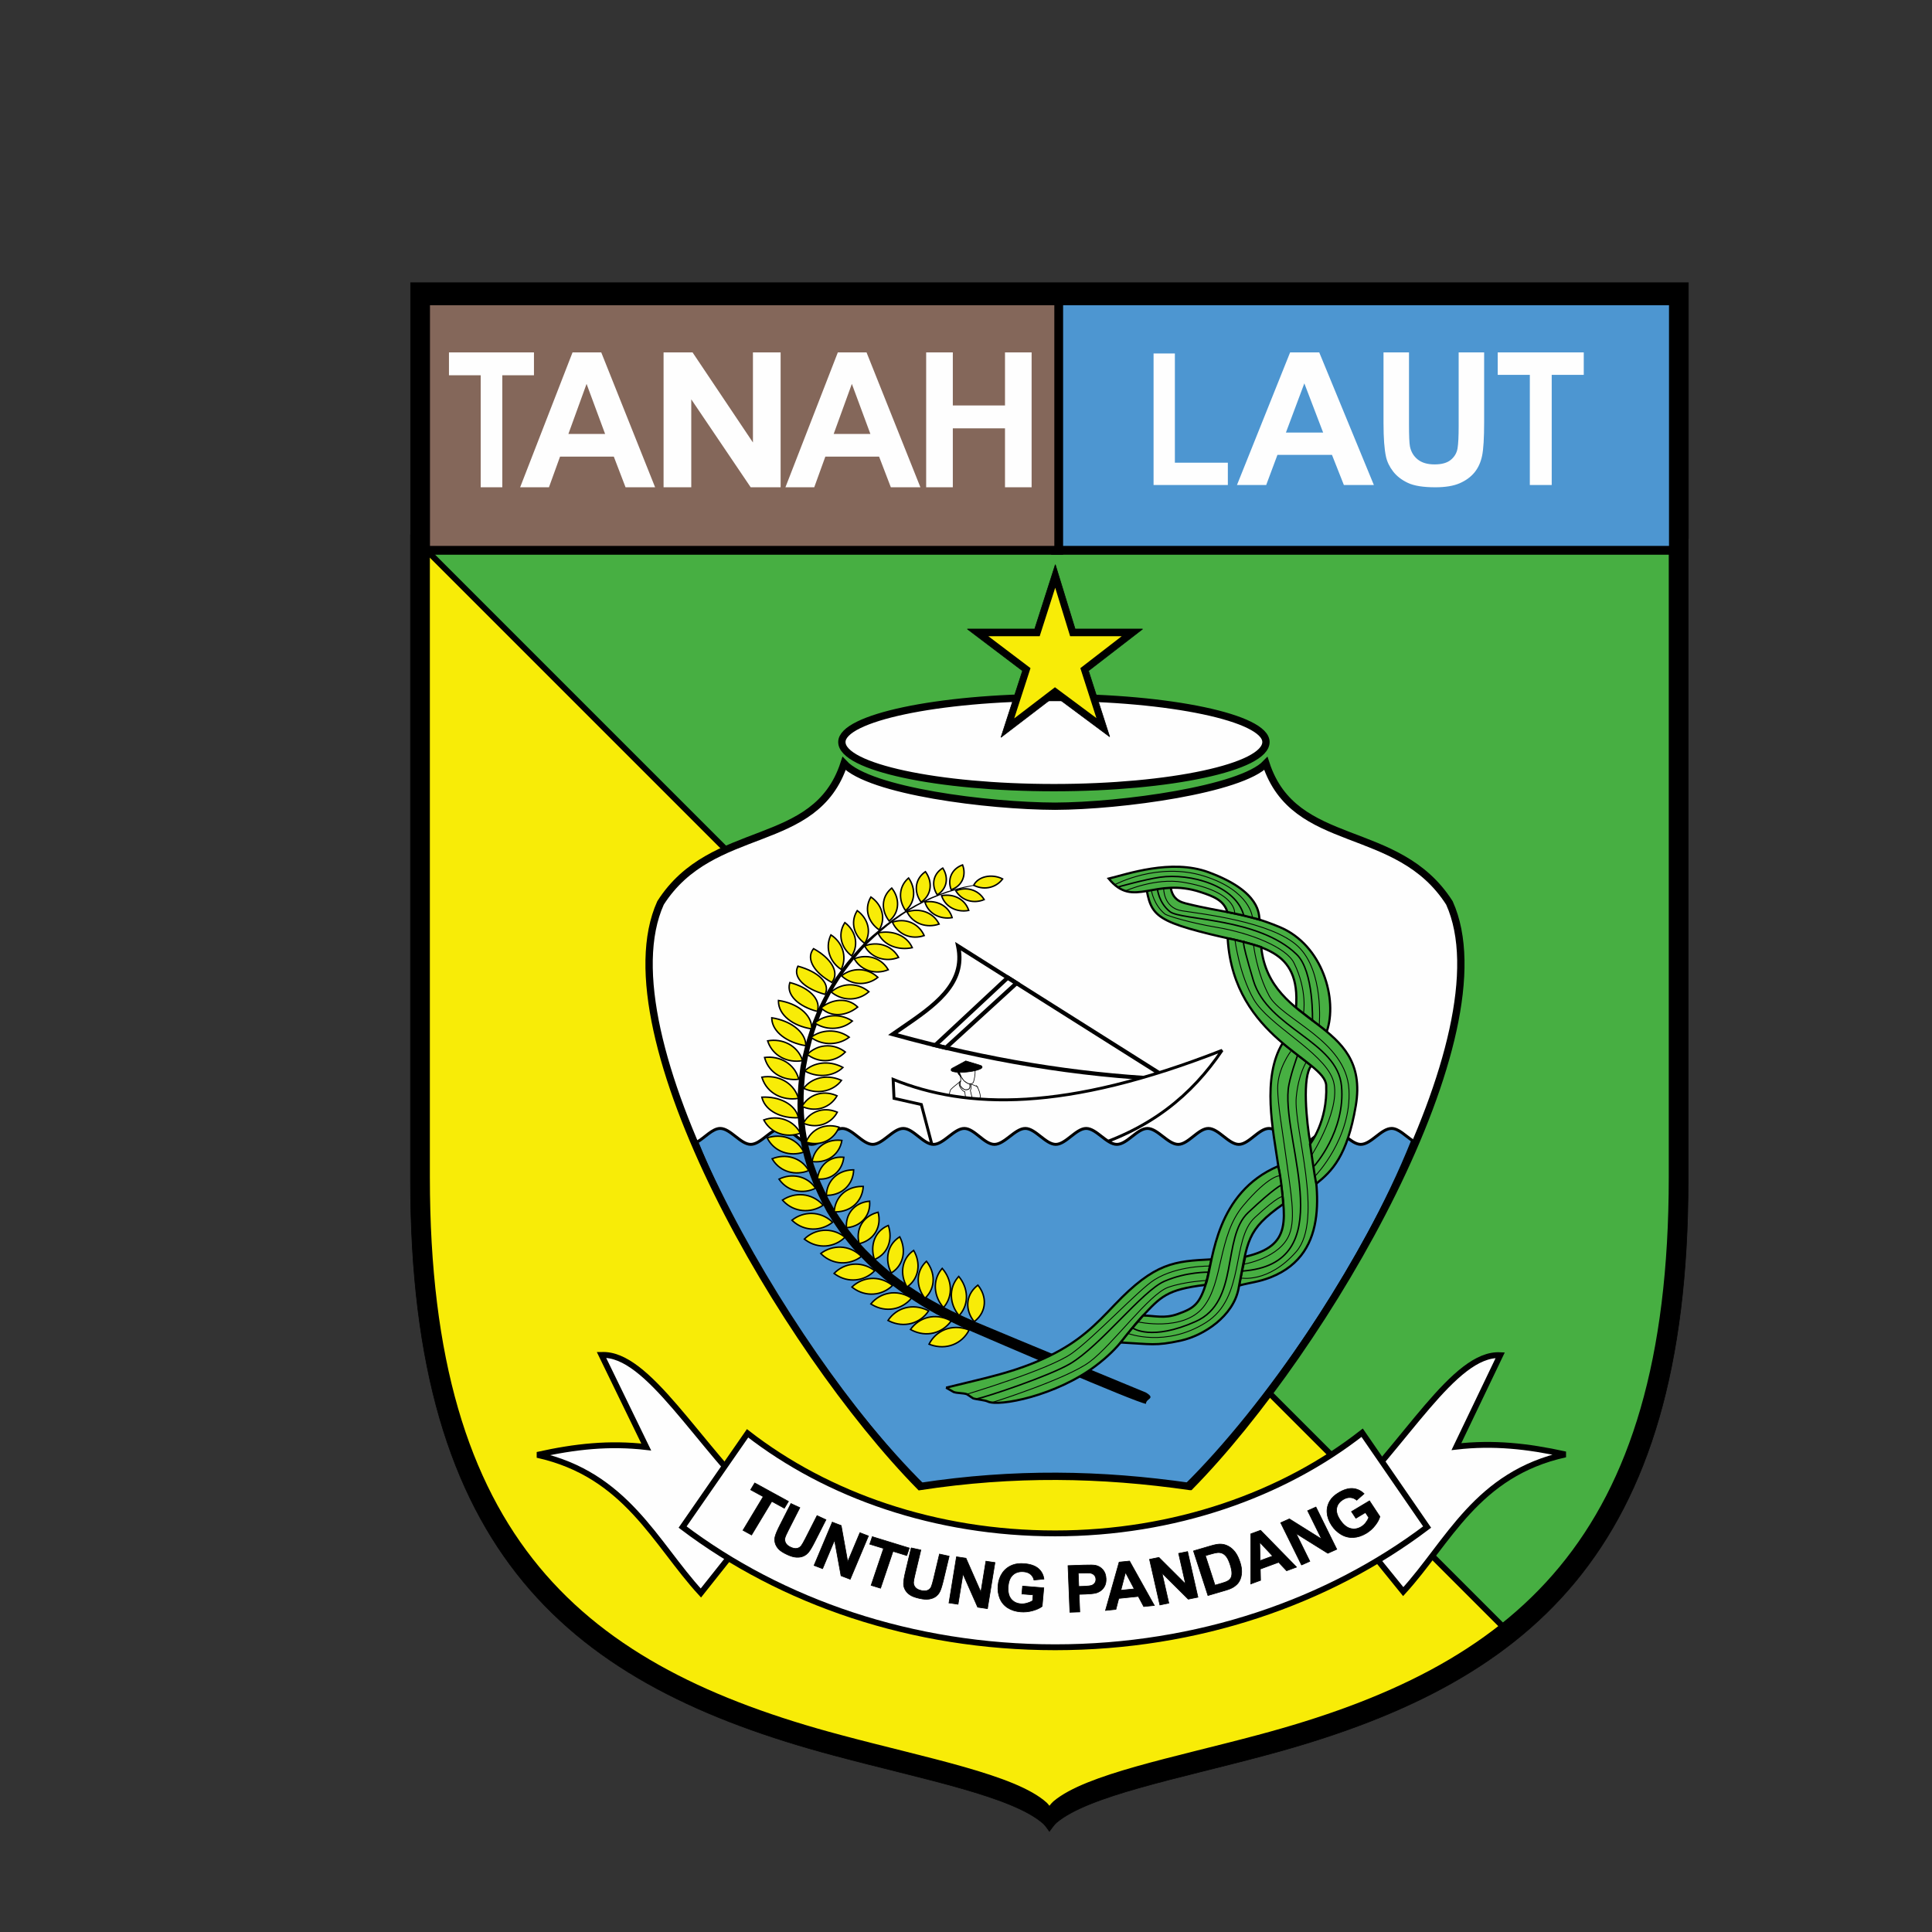 <?xml version="1.0" encoding="UTF-8" standalone="no"?>
<!-- Created with Inkscape (http://www.inkscape.org/) -->

<svg
   width="1500mm"
   height="1500mm"
   viewBox="0 0 1500 1500"
   version="1.1"
   id="svg5"
   inkscape:version="1.1 (c68e22c387, 2021-05-23)"
   sodipodi:docname="logoTala.svg"
   xmlns:inkscape="http://www.inkscape.org/namespaces/inkscape"
   xmlns:sodipodi="http://sodipodi.sourceforge.net/DTD/sodipodi-0.dtd"
   xmlns="http://www.w3.org/2000/svg"
   xmlns:svg="http://www.w3.org/2000/svg">
  <rect x="0" y="0" width="1500" height="1500" fill="#333333" stroke="none"/>
  <sodipodi:namedview
     id="namedview7"
     pagecolor="#ffffff"
     bordercolor="#666666"
     borderopacity="1.0"
     inkscape:pageshadow="2"
     inkscape:pageopacity="0.0"
     inkscape:pagecheckerboard="0"
     inkscape:document-units="mm"
     showgrid="false"
     width="3000mm"
     inkscape:snap-to-guides="true"
     inkscape:zoom="0.043540439"
     inkscape:cx="-2021.1096"
     inkscape:cy="5052.774"
     inkscape:window-width="1920"
     inkscape:window-height="986"
     inkscape:window-x="-11"
     inkscape:window-y="-11"
     inkscape:window-maximized="1"
     inkscape:current-layer="layer1" />
  <defs
     id="defs2">
    <style
       type="text/css"
       id="style1023">
   <![CDATA[
    .str8 {stroke:black;stroke-width:136.31;stroke-miterlimit:2.613}
    .str7 {stroke:black;stroke-width:340.77;stroke-miterlimit:2.613}
    .str2 {stroke:black;stroke-width:1363.46;stroke-miterlimit:2.613}
    .str5 {stroke:black;stroke-width:1136.19;stroke-miterlimit:2.613}
    .str1 {stroke:black;stroke-width:908.93;stroke-miterlimit:2.613}
    .str4 {stroke:black;stroke-width:454.4;stroke-miterlimit:2.613}
    .str6 {stroke:black;stroke-width:227.14;stroke-miterlimit:2.613}
    .str3 {stroke:black;stroke-width:98.17;stroke-miterlimit:22.926}
    .str0 {stroke:black;stroke-width:98.17;stroke-miterlimit:2.613}
    .fil3 {fill:none}
    .fil0 {fill:black}
    .fil10 {fill:black}
    .fil2 {fill:#F8EC07}
    .fil11 {fill:#F8EC07}
    .fil4 {fill:#FEFEFE}
    .fil8 {fill:#4D96D1}
    .fil6 {fill:#4D96D1}
    .fil7 {fill:#84675A}
    .fil1 {fill:#47AF42}
    .fil5 {fill:black;fill-rule:nonzero}
    .fil9 {fill:#FEFEFE;fill-rule:nonzero}
   ]]>
  </style>
  </defs>
  <g
     inkscape:label="Layer 1"
     inkscape:groupmode="layer"
     id="layer1"
     style="opacity:1">
    <g
       style="clip-rule:evenodd;fill-rule:evenodd;image-rendering:optimizeQuality;shape-rendering:geometricPrecision;text-rendering:geometricPrecision"
       id="g1339"
       transform="matrix(0.005,0,0,0.005,318.47,219.274)">
      <g
         id="Layer_x0020_1"
         inkscape:label="Layer 1"
         inkscape:groupmode="layer">

  <g
   id="Logo_Tala_RGB">
   <g
   id="Perisai">
    <path
   id="GarisLuar"
   class="fil0 str0"
   d="m 198436.55,39709.93 h 37.62 V 49.21 H 100736.85 100241.74 65.07 v 39141.9 H 50 l -0.77,211.55 v 99996.05 c 0,58162.79 24823.35,78437.11 65862.08,89354.31 13729.52,3680.68 27718.9,6323.72 32457.19,10610.56 253.16,258.7 478.88,575.12 887.54,1144.82 393.59,-535.05 744.41,-1035.19 1101.02,-1353.54 4955.75,-4164.84 18712.33,-6781.08 32217.3,-10401.72 41038.86,-10917.19 65862.21,-31191.39 65862.21,-89354.31 V 39709.92 Z" />

    <g
   id="Isi">
     <path
   id="TamengHijau"
   class="fil1"
   d="m 195545.37,41093.23 565.58,-1.8 1.16,207.04 v 97652.29 c 0,56799.59 -24241.53,76598.77 -64318.51,87259.97 -14369.06,3852.29 -29031.34,6540.03 -32550.33,11288.11 v -0.13 C 95724.41,232750.51 81062.12,230062.76 66693.07,226210.6 26616.09,215549.4 2374.56,195750.22 2374.56,138950.63 V 41298.21 l 0.77,-206.52 565.97,1.29 h 96301.97 v 0.26 h 96302.1 z" />

     <path
   id="TamengKuning"
   class="fil2"
   d="m 169987.92,208704.28 c -10168.28,8141.96 -23049.68,13477.78 -38194.32,17506.57 -14369.06,3852.29 -29031.21,6540.03 -32550.2,11287.98 v -0.13 C 95724.54,232750.63 81062.12,230062.88 66693.07,226210.59 26616.09,215549.26 2374.56,195750.21 2374.56,138950.49 V 41298.2 l 0.77,-206.65 167612.6,167612.73 z" />

    </g>

    <g
   id="Garis">
     <line
   id="GarisTengah"
   class="fil3 str1"
   x1="2428.66"
   y1="41478.32"
   x2="170017.17"
   y2="209066.81" />

     <path
   id="GarisTepi"
   class="fil3 str2"
   d="m 195545.5,41093.1 565.46,-1.67 1.16,206.91 v 97652.42 c 0,56799.72 -24241.53,76598.77 -64318.51,87260.1 -13188.42,3535.74 -26622.52,6090.66 -31462.2,10157.84 -348.24,311.01 -690.81,799.29 -1075.25,1321.84 -399,-556.31 -619.57,-865.38 -866.67,-1117.9 C 93762.26,232386.16 80100.64,229805.08 66693.07,226210.6 26616.09,215549.27 2374.56,195750.22 2374.56,138950.5 V 41298.21 l 0.77,-206.65 565.97,1.42 h 96302.1 v 0.13 h 96302.1 z" />

    </g>

   </g>

   <path
   id="Tajau"
   class="fil4"
   d="m 99974.02,64445.93 c 18066.1,0 32926.79,3182.47 32926.79,6921.51 0,3898.41 -14860.69,7080.75 -32926.79,7080.75 -18064.81,0 -32925.37,-3182.34 -32925.37,-7080.75 0,-3739.04 14860.56,-6921.51 32925.37,-6921.51 z m 21133.65,122522.92 c 21077.22,-21452.52 49469.29,-70255.98 40283.76,-90613.41 -8029.62,-12603.38 -24073.14,-8057.19 -28498.87,-21649.76 -3838.5,4034.33 -22341.22,6589.63 -32751.7,6628.29 C 89730.38,81295.32 71401.58,79000 67389.29,74705.68 62963.43,88298.25 46919.91,83752.06 38890.42,96355.44 c -9185.65,20357.42 19206.54,69160.89 40283.63,90613.41 14564.89,-2224.85 28080.8,-1997.07 41933.62,0 z" />

   <g
   id="Petani">
    <path
   id="BajuLuar"
   class="fil4 str3"
   d="m 88032.46,124855.34 c 326.72,609.39 438.68,1003.11 529.51,1659.26 -482.49,456.33 -1064.69,781.77 -1679.88,909.83 -1070.36,222.63 -2446.44,395.91 -3224.22,-148.68 -43.93,-325.95 -13.27,-251.36 -24.99,-316.29 38.65,-540.59 51.53,-1114.29 298.12,-1632.21 568.03,-571.12 881.49,-719.67 1490.23,-1282.16 120.07,-111.18 -110.02,289.49 -29.76,581.04 98.17,357.9 612.48,735 790.4,745.44 1163.63,68.93 583.62,-1048.46 757.93,-965.23 344.76,164.52 717.35,293.74 1092.65,448.99 z" />

    <path
   id="Leher"
   class="fil4 str3"
   d="m 85455,124053.73 v 0 l 35.94,-126.13 5.28,-222.88 -34.14,-239.5 -139.01,-377.1 111.83,3.99 49.34,110.02 187.07,311.65 165.04,244.79 250.84,275.83 72.79,71.25 427.73,262.44 182.82,47.15 134.89,9.53 c -3.74,22.29 0.13,59.78 6.18,107.58 v 0 0 c 35.04,276.09 142.23,890.89 -729.72,839.23 -177.92,-10.56 -692.1,-387.53 -790.4,-745.44 -58.75,-213.74 48.96,-485.84 63.52,-572.41 z" />

    <path
   id="BajuDalam"
   class="fil4 str3"
   d="m 87028.84,125369.52 c -179.72,10.82 267.85,975.02 323.37,1908.3 1.29,21.39 -219.53,94.44 -470.25,146.61 -203.04,42.26 -635.93,116.85 -635.93,116.85 28.6,-478.23 28.73,-800.97 -130.9,-1876.73 -210,45.87 -1302.65,-1056.96 -694.03,-1619.58 120.07,-110.93 -109.77,289.49 -29.63,581.17 98.3,357.9 612.48,734.87 790.4,745.44 1163.51,68.93 583.62,-1048.46 758.06,-965.23 344.63,164.52 88.9,963.17 88.9,963.17 z" />

    <path
   id="Wajah"
   class="fil4 str3"
   d="m 85117.32,122383.26 2573.73,-231.13 c 7.09,131.8 21.52,398.36 28.6,530.15 -12.11,149.96 -9.02,302.5 -35.94,450.28 -40.97,224.43 -55.14,457.11 -122.78,673.55 -48.31,154.34 -83.48,408.79 -189,501.81 l -44.45,39.04 -126.9,54.24 -206.52,29.76 -223.66,-15.59 -182.69,-47.28 c -166.84,-111.18 -343.6,-206.26 -500.52,-333.68 -95.21,-77.17 -180.37,-171.48 -250.84,-275.96 l -164.91,-244.53 -187.2,-311.78 -366.92,-818.87 z" />

    <path
   id="Rambut"
   class="fil0 str3"
   d="m 85339.43,122520.73 -367.57,-60.68 c 3.61,66.87 96.11,353.65 130.12,409.31 95.34,156.53 219.53,255.99 382.25,332.78 l -93.53,-212.58 -61.07,-197.12 -30.15,-117.5 39.94,-154.22 z" />

    <path
   id="Topi"
   class="fil0 str3"
   d="m 88298.63,121498.16 c 306.5,120.98 480.68,95.85 506.84,363.44 26.15,267.59 -1026.68,608.36 -2353.55,740.41 -1326.87,132.06 -2425.7,1.93 -2451.47,-262.05 -25.9,-264.11 129.99,-297.48 387.66,-435.85 l 14.94,-8.12 1868.62,-1012.64 c 675.74,204.85 1340.78,406.73 2016.39,611.58 l 10.56,3.22 z" />

   </g>

   <g
   id="Perahu">
    <path
   class="fil4"
   d="m 117822.38,123738.86 c -10911.01,-6884.67 -21822.01,-13769.2 -32733.41,-20654.26 1362.56,6416.87 -4757.48,9885.74 -10140.58,13645.26 14389.67,4000.19 28684.01,6389.55 42873.98,7008.99 z"
   id="path1044" />

    <path
   class="fil5"
   d="M 116625.38,123361.63 85526.24,103738.95 c 751.36,5609.46 -4092.3,8929.14 -8937.13,12248.44 l -897.72,615.83 c 6963.9,1912.55 13905.25,3446.33 20820.07,4583.29 6726.33,1105.4 13431.91,1836.15 20113.92,2175.12 z m -31365.83,-20547.58 32733.41,20654.13 -184.36,590.32 c -7106.52,-310.23 -14241.25,-1064.17 -21399.82,-2240.56 -7157.67,-1176.65 -14340.84,-2777.03 -21545.53,-4779.64 l -653.96,-181.53 556.18,-388.82 c 536.47,-374.65 1002.33,-694.03 1462.79,-1009.29 4871.37,-3337.59 9743.12,-6675.83 8547.54,-12307.45 l -157.44,-741.7 641.21,404.54 z"
   id="path1046" />

    <path
   class="fil5"
   d="m 81311.67,118213.4 11263.88,-10501.83 180.37,-167.61 208.07,131.28 1365,861.65 354.68,223.66 -309.59,282.66 -10981.09,10035.19 -125.87,115.31 -163.75,-38.91 -823.77,-195.7 -1.55,-1.42 -823.77,-199.31 -576.92,-139.4 434.3,-405.57 z m 11519.49,-9865.26 -10649.09,9928.64 244.79,59.26 0.39,-1.16 660.54,156.79 10545.76,-9637.22 -802.38,-506.32 z"
   id="path1048" />

    <path
   class="fil4 str4"
   d="m 74992.33,123755.61 c 11440.26,4625.81 26715.93,5041.56 51080.11,-4513.21 -4660.85,6885.7 -11117.27,12384.23 -21430.36,15367.14 -9596.12,-387.79 -13763.02,679.35 -23358.75,292.07 -638.38,-2416.29 -1276.62,-4832.46 -1914.61,-7248.37 -1413.44,-319.38 -2826.5,-638.38 -4239.56,-957.37 -45.87,-980.17 -91.34,-1960.48 -136.82,-2940.26 z"
   id="path1050" />

   </g>

   <g
   id="BGAtas">
    <path
   id="Biru"
   class="fil6 str2"
   d="m 100218.8,2867.09 v 38731.18 c 31976.5,0 63953.39,0 95930.03,0 V 2867.09 c -31976.63,0 -63953.52,0 -95930.03,0 z" />

    <path
   id="Coklat"
   class="fil7 str2"
   d="m 100702.32,2867.09 v 38731.18 c -32770.77,0 -65541.67,0 -98312.31,0 V 2867.09 c 32770.64,0 65541.54,0 98312.31,0 z" />

   </g>

   <path
   id="LautOmbak"
   class="fil8 str4"
   d="m 120260.84,186968.84 c 12483.3,-12292.89 27625.76,-34214.1 35395.78,-53696.35 -1088.91,-730.75 -2180.4,-1903.79 -3264.41,-1903.79 -1602.06,0 -3188.14,2474.53 -4790.33,2474.53 -1546.66,0 -3141.89,-2474.53 -4688.68,-2474.53 -1588.53,0 -3128.36,2474.53 -4716.64,2474.53 -1616.36,0 -3232.72,-2474.53 -4848.95,-2474.53 -1560.57,0 -3121.02,2474.53 -4681.59,2474.53 -1574.23,0 -3148.98,-2474.53 -4723.34,-2474.53 -1560.57,0 -3121.15,2474.53 -4681.59,2474.53 -1588.53,0 -3196.39,-2474.53 -4784.79,-2474.53 -1588.27,0 -3157.22,2474.53 -4745.75,2474.53 -1588.27,0 -3176.55,-2474.53 -4765.08,-2474.53 -1574.49,0 -3148.98,2474.53 -4723.59,2474.53 -1574.49,0 -3148.98,-2474.53 -4723.59,-2474.53 -1602.19,0 -3204.5,2474.53 -4806.82,2474.53 -1574.36,0 -3097.57,-2474.53 -4671.93,-2474.53 -1574.49,0 -3200.12,2474.53 -4774.61,2474.53 -1588.27,0 -3115.74,-2474.53 -4704.27,-2474.53 -1560.45,0 -3181.96,2474.53 -4742.53,2474.53 -1574.49,0 -3149.11,-2474.53 -4723.34,-2474.53 -1588.53,0 -3177.06,2474.53 -4765.34,2474.53 -1567.66,0 -3135.32,-2474.53 -4702.98,-2474.53 -1581.32,0 -3162.63,2474.53 -4743.95,2474.53 -1581.45,0 -3163.02,-2474.53 -4744.34,-2474.53 -1202.28,0 -2404.83,1447.72 -3607.11,2128.48 7796.56,19425.69 22871.37,41226.19 35306.88,53471.66 14040.14,-2075.01 27069.06,-1862.56 40422.9,0 z" />

   <path
   id="GarisTajau"
   class="fil3 str5"
   d="m 99955.46,64445.93 c 18066.1,0 32926.79,3182.47 32926.79,6921.51 0,3898.41 -14860.69,7080.75 -32926.79,7080.75 -18064.81,0 -32925.37,-3182.34 -32925.37,-7080.75 0,-3739.04 14860.56,-6921.51 32925.37,-6921.51 z m 21133.65,122522.92 C 142166.33,165516.33 170558.4,116712.87 161372.87,96355.44 153343.25,83752.06 137299.73,88298.25 132874,74705.68 129035.5,78740.01 110532.78,81295.31 100122.3,81333.97 89711.82,81295.32 71383.02,79000 67370.73,74705.68 62944.87,88298.25 46901.35,83752.06 38871.86,96355.44 c -9185.65,20357.42 19206.54,69160.89 40283.63,90613.41 14564.89,-2224.85 28080.8,-1997.07 41933.62,0 z" />

   <path
   id="TANAHLAUT"
   class="fil9"
   d="M 10948.11,31811.08 V 14413.51 H 6020.83 v -3545.4 h 13199.24 v 3545.4 h -4915.3 v 17397.57 z m 68278.12,0 h -4590.51 l -1823.4,-4759.28 h -8349.77 l -1722.26,4759.28 h -4473.65 l 8135.91,-20942.97 h 4459.1 l 8364.59,20942.97 z M 71459.95,23526.5 68581.27,15754.68 65760.44,23526.5 h 5699.52 z m 8660.39,8284.58 V 10868.11 h 4138.94 v 8240.65 h 8101.25 v -8240.65 h 4134.3 v 20942.97 h -4134.3 v -9156.92 h -8101.25 v 9156.92 z m -40774.62,0 V 10868.11 h 4500.84 L 53221.6,24852.6 V 10868.11 h 4298.31 V 31811.08 H 52875.29 L 43644.42,18153.19 v 13657.89 z m -1313.34,0 H 33441.87 L 31618.6,27051.8 h -8349.9 l -1722.26,4759.28 h -4473.53 l 8135.91,-20942.97 h 4459.1 z M 30266.23,23526.5 27387.55,15754.68 24566.59,23526.5 h 5699.65 z m 85165.12,7934.15 V 11036.23 h 3308.47 v 16953.48 h 8226.35 v 3470.93 h -11534.82 z m 58426.64,0 V 14354.24 H 168870.8 V 10868.1 h 13360.41 v 3486.14 h -4975.59 V 31460.65 Z M 151137.61,10868.11 h 3956.64 V 22020.3 c 0,1769.67 50.25,2919.91 146.49,3442.46 168.52,843.74 574.09,1520.25 1208.73,2027.99 638.76,513.02 1510.84,767.21 2614.96,767.21 1122.41,0 1971.17,-239.63 2542.17,-723.54 570.09,-479.65 912.41,-1074.74 1026.04,-1774.31 119.17,-705.11 173.28,-1870.29 173.28,-3500.18 V 10868.11 h 3956.25 v 10816.31 c 0,2474.27 -104.87,4219.33 -318.87,5240.86 -214.64,1021.53 -606.94,1879.57 -1182.44,2583.91 -574.22,700.35 -1345.81,1261.16 -2303.95,1678.2 -963.43,416.91 -2222.4,623.3 -3774.21,623.3 -1870.55,0 -3289.41,-225.2 -4257.21,-681.28 -967.03,-455.04 -1729.73,-1044.72 -2290.55,-1768.77 -561.2,-723.54 -930.7,-1485.98 -1108.88,-2282.31 -260.37,-1179.22 -388.44,-2919.65 -388.44,-5225.79 V 10868.1 Z m -1496.41,20592.54 h -4656.99 l -1849.42,-4679.4 h -8469.85 l -1746.74,4679.4 h -4537.94 l 8253.15,-20592.54 h 4523.13 z m -7877.72,-8145.57 -2920.81,-7642.73 -2861.03,7642.73 z" />

   <g
   id="Spanduk">
    <path
   class="fil4 str1"
   d="m 29705.92,166542.24 c 2199.85,4526.35 4541.42,9344.38 6949.08,14298.07 -5709.31,-659.12 -11013.17,-101.39 -16913.41,1216.84 13828.98,3062.66 18256.77,13671.16 25395.37,21447.23 3382.81,-4259.02 6765.62,-8518.03 10148.31,-12777.05 -10824.3,-10338.34 -18389.86,-24563.23 -25579.35,-24185.1 z"
   id="path1059" />

    <path
   class="fil4 str1"
   d="m 169261.68,166577.8 c -2154.5,4495.81 -4448.02,9281.12 -6806.21,14201.32 5702.74,-654.61 11012.14,-100.62 16925.65,1208.73 -13798.45,3041.92 -18120.34,13578.53 -25181.25,21302.04 -3425.33,-4230.16 -6850.65,-8460.44 -10275.85,-12690.6 10720.98,-10268.38 18144.43,-24397.03 25337.65,-24021.48 z"
   id="path1061" />

    <path
   class="fil4 str1"
   d="m 157908.9,193266.15 -10087.88,-14646.18 c -12319.68,9645.08 -29192.26,15628.55 -47671.79,15628.55 -18568.81,0 -35352.1,-5894.19 -47761.07,-15539.13 l -10087.88,14556.77 c 15355.03,11609.81 35619.95,18664.92 57848.95,18664.92 22139.72,0 42404.64,-7055.11 57759.67,-18664.92 z"
   id="path1063" />

   </g>

   <g
   id="Padi_x0026_Purun">
    <g
   id="Padi2">
     <g
   id="g1068">
      <path
   class="fil5"
   d="m 114263.58,172386.95 c -8787.94,-3644.09 -17600.23,-7252.23 -26372.58,-10935.49 -5158.28,-2207.58 -9108.87,-4387.72 -13543.1,-7913.54 -3632.88,-3052.99 -6092.33,-5762.52 -8586.19,-9775.59 -4223.07,-7468.8 -5349.6,-13738.41 -4316.99,-21875.09 1383.17,-7879.53 4207.87,-13458.45 9548.07,-19196.36 5695.26,-5574.16 11225.49,-8471.91 19411.52,-9466.51 -8103.18,586.2 -13958.2,3922.11 -19725.23,9152.16 -5552.64,5702.74 -8497.55,11346.34 -10064.69,19313.35 -1226.51,8358.53 -146.23,14860.3 4087.15,22622.85 2518.59,4206.97 5027.64,7062.07 8757.28,10281.65 4524.54,3712.89 8554.75,6019.54 13856.55,8355.83 2508.8,1075 25429.77,11016.78 26937.91,11180.92 -14.94,-867.83 1581.83,-770.3 10.31,-1744.16 z"
   id="path1066" />

     </g>

     <path
   class="fil3"
   d="m 90583.52,94461.44 c -29515.89,2176.15 -46287.97,48643.2 -2929.44,67606.76 l 27007.74,11812.46"
   id="path1070" />

     <g
   id="Benih">
      <path
   class="fil2 str6"
   d="m 87985.82,155833.24 c 54.24,-45.35 109.77,-89.15 166.2,-132.06 1445.78,1775.99 1346.45,4074.4 -403.38,5537.57 -54.24,45.35 -109.77,89.15 -166.2,132.06 -1445.78,-1776.11 -1346.45,-4074.52 403.38,-5537.57 z"
   id="path1072" />

      <path
   class="fil2 str6"
   d="m 85042.47,154503.8 c 44.71,-52.69 90.7,-103.71 137.72,-153.96 1488.04,1775.34 1626.54,4229.9 184.88,5927.04 -44.71,52.69 -90.7,103.84 -137.6,153.96 -1488.04,-1775.21 -1626.67,-4229.9 -185.01,-5927.04 z"
   id="path1074" />

      <path
   class="fil2 str6"
   d="m 82478.79,153256.55 c 43.16,-53.98 87.61,-106.42 133.09,-157.95 1523.47,1732.44 1722.26,4183.26 331.11,5922.14 -43.16,53.98 -87.61,106.42 -132.96,157.95 -1523.6,-1732.44 -1722.39,-4183.26 -331.23,-5922.14 z"
   id="path1076" />

      <path
   class="fil2 str6"
   d="m 80021.52,152133.5 c 46.9,-47.41 94.82,-93.28 143.78,-138.24 1394.12,1751.38 1418.08,4074.91 -90.57,5602.76 -46.9,47.41 -94.82,93.28 -143.78,138.24 -1394.12,-1751.38 -1418.08,-4074.91 90.57,-5602.76 z"
   id="path1078" />

      <path
   class="fil2 str6"
   d="m 78018.79,150424.89 c 53.08,-39.81 107.19,-78.07 161.95,-115.18 1138.51,1957.77 836.39,4272.8 -875.82,5559.34 -53.21,39.94 -107.32,78.2 -162.07,115.31 -1138.51,-1957.9 -836.39,-4272.93 875.95,-5559.47 z"
   id="path1080" />

      <path
   class="fil2 str6"
   d="m 75853.72,148306.34 c 54.88,-37.1 110.67,-72.53 167.1,-106.8 1033,2011.75 615.06,4306.17 -1153.2,5502.53 -54.75,37.1 -110.54,72.53 -166.97,106.68 -1033,-2011.62 -615.06,-4306.17 1153.07,-5502.4 z"
   id="path1082" />

      <path
   class="fil2 str6"
   d="m 74062.15,146512.19 c 59.78,-27.18 120.33,-52.44 181.27,-76.66 717.87,2144.45 -42.26,4323.43 -1972.07,5200.02 -59.78,27.18 -120.33,52.56 -181.27,76.66 -717.87,-2144.45 42.13,-4323.3 1972.07,-5200.02 z"
   id="path1084" />

      <path
   class="fil2 str6"
   d="m 72446.3,144437.43 c 69.18,-20.1 138.75,-38.39 208.84,-55.53 568.93,2149.86 -501.94,4180.68 -2730.65,4830.27 -69.18,20.23 -138.75,38.52 -208.84,55.53 -569.06,-2149.86 501.94,-4180.68 2730.65,-4830.27 z"
   id="path1086" />

      <path
   class="fil2 str6"
   d="m 71135.93,142686.05 c 68.54,-8.63 137.34,-15.59 206.14,-21.26 174.57,2083.13 -1177.16,3817.24 -3388.35,4097.59 -68.54,8.76 -137.34,15.72 -206.26,21.39 -174.44,-2083.26 1177.29,-3817.24 3388.48,-4097.72 z"
   id="path1088" />

      <path
   class="fil2 str6"
   d="m 70124.32,140372.7 c 75.5,-0.39 150.87,1.03 226.23,3.99 -125.1,2252.93 -1848.78,3933.45 -4282.98,3945.95 -75.5,0.39 -150.87,-1.16 -226.23,-3.99 125.1,-2252.93 1848.78,-3933.58 4282.98,-3945.95 z"
   id="path1090" />

      <path
   class="fil2 str6"
   d="m 68648.13,137803.74 c 72.41,-2.58 144.81,-3.35 217.22,-2.83 -72.79,2190.45 -1691.73,3872.38 -4027.24,3956.25 -72.53,2.58 -144.94,3.35 -217.34,2.71 72.92,-2190.32 1691.73,-3872.25 4027.37,-3956.13 z"
   id="path1092" />

      <path
   class="fil2 str6"
   d="m 67139.73,135833.98 c 64.67,3.74 129.09,9.28 193.51,16.1 -243.76,2057.36 -1820.69,3502.5 -3904.46,3380.11 -64.55,-3.74 -128.96,-9.28 -193.38,-16.1 243.76,-2057.36 1820.69,-3502.37 3904.33,-3380.11 z"
   id="path1094" />

      <path
   class="fil2 str6"
   d="m 66821.77,133208.46 c 70.86,6.18 141.46,14.17 211.8,23.45 -344.38,2085.19 -2130.28,3498.63 -4414.26,3298.55 -70.86,-6.18 -141.46,-14.17 -211.8,-23.45 344.38,-2085.19 2130.28,-3498.76 4414.26,-3298.55 z"
   id="path1096" />

      <path
   class="fil2 str6"
   d="m 66390.3,131117.6 c 66.74,18.17 132.7,38.01 198.28,59.14 -765.92,1926.72 -2774.33,2962.94 -4923.29,2375.2 -66.74,-18.17 -132.7,-38.14 -198.41,-59.14 766.05,-1926.72 2774.33,-2962.94 4923.42,-2375.2 z"
   id="path1098" />

      <path
   class="fil2 str6"
   d="m 66133.92,128771.4 c 63.39,24.35 125.87,50.37 187.84,77.3 -959.3,1780.88 -3039.08,2575.28 -5080.59,1788.1 -63.26,-24.35 -125.87,-50.25 -187.84,-77.3 959.43,-1780.88 3039.21,-2575.28 5080.59,-1788.1 z"
   id="path1100" />

      <path
   class="fil2 str6"
   d="m 77235.86,97906.09 c -29.12,-53.21 -56.69,-106.8 -83.23,-161.04 1904.43,-648.04 3948.65,18.68 4890.18,1731.92 29.25,53.21 56.82,106.93 83.36,161.04 -1904.43,648.04 -3948.65,-18.68 -4890.31,-1731.92 z"
   id="path1102" />

      <path
   class="fil2 str6"
   d="m 74961.93,99510.99 c -28.47,-56.82 -55.27,-114.15 -81.04,-171.99 1903.79,-659.5 3931.52,78.2 4848.82,1909.84 28.47,56.94 55.27,114.28 81.04,172.12 -1903.92,659.5 -3931.52,-78.2 -4848.82,-1909.97 z"
   id="path1104" />

      <path
   class="fil2 str6"
   d="m 84806.18,94595.94 c -28.73,-44.58 -56.17,-89.54 -82.71,-135.15 1589.18,-663.24 3390.93,-194.67 4319.44,1239.52 28.73,44.58 56.17,89.67 82.71,135.15 -1589.18,663.24 -3390.93,194.67 -4319.44,-1239.52 z"
   id="path1106" />

      <path
   class="fil2 str6"
   d="m 70659.11,103198.36 c -33.37,-54.5 -65.06,-109.64 -95.72,-165.17 1942.7,-755.74 4105.32,-139.79 5181.09,1616.49 33.37,54.5 65.06,109.64 95.72,165.29 -1942.7,755.62 -4105.32,139.79 -5181.09,-1616.62 z"
   id="path1108" />

      <path
   class="fil2 str6"
   d="m 72723.68,101170.25 c -26.67,-54.63 -51.41,-109.51 -74.85,-164.65 2182.33,-460.33 4376.77,375.17 5234.55,2132.08 26.54,54.5 51.28,109.38 74.85,164.65 -2182.46,460.33 -4376.9,-375.17 -5234.55,-2132.08 z"
   id="path1110" />

      <path
   class="fil2 str6"
   d="m 69052.41,105186.02 c -33.88,-53.85 -66.22,-108.35 -97.53,-163.36 1920.92,-776.23 4080.32,-190.03 5175.42,1544.99 33.88,53.85 66.22,108.35 97.53,163.36 -1920.92,776.36 -4080.32,190.03 -5175.42,-1544.99 z"
   id="path1112" />

      <path
   class="fil2 str6"
   d="m 67128.01,107799.56 c -50.25,-43.55 -99.2,-88.12 -147.26,-133.6 1598.97,-1281.13 3872.25,-1291.95 5494.03,111.06 50.25,43.55 99.2,88.12 147.26,133.6 -1598.97,1281.13 -3872.25,1291.95 -5494.03,-111.06 z"
   id="path1114" />

      <path
   class="fil2 str6"
   d="m 65538.58,110309.13 c -55.01,-42 -108.61,-85.16 -161.3,-129.22 1568.69,-1393.99 3919.41,-1521.54 5690.37,-167.61 55.01,42 108.61,85.16 161.3,129.22 -1568.69,1393.99 -3919.41,1521.54 -5690.37,167.61 z"
   id="path1116" />

      <path
   class="fil2 str6"
   d="m 63930.07,112774.38 c -46.12,-41.61 -90.7,-84.39 -134.25,-128.06 1764.39,-1430.45 4069.11,-1594.07 5554.45,-253.55 46.12,41.61 90.7,84.39 134.25,128.06 -1764.52,1430.58 -4069.24,1594.07 -5554.45,253.55 z"
   id="path1118" />

      <path
   class="fil2 str6"
   d="m 68489.92,114584.64 c 57.33,34.66 113.5,70.34 168.9,106.93 -1475.16,1309.22 -3809.64,1533.26 -5659.96,417.42 -57.33,-34.66 -113.5,-70.34 -168.77,-106.93 1475.03,-1309.22 3809.51,-1533.26 5659.84,-417.42 z"
   id="path1120" />

      <path
   class="fil2 str6"
   d="m 68009.5,117090.99 c 55.01,37.49 108.61,75.88 161.3,115.05 -1616.87,1232.56 -4004.57,1339.49 -5777.2,133.73 -55.01,-37.36 -108.61,-75.88 -161.3,-115.05 1616.87,-1232.43 4004.57,-1339.49 5777.2,-133.73 z"
   id="path1122" />

      <path
   class="fil2 str6"
   d="m 67398.69,119377.8 c 57.72,40.71 114.15,82.71 169.68,125.61 -1509.3,1542.41 -3876.12,1809.61 -5737.01,499.49 -57.72,-40.58 -114.15,-82.58 -169.8,-125.48 1509.3,-1542.54 3876.25,-1809.61 5737.14,-499.62 z"
   id="path1124" />

      <path
   class="fil2 str6"
   d="m 67013.6,121803.5 c 62.36,31.56 123.55,64.29 183.98,97.91 -1372.22,1343.87 -3737.62,1659.39 -5747.83,641.47 -62.36,-31.56 -123.55,-64.29 -183.98,-97.91 1372.22,-1344 3737.62,-1659.52 5747.83,-641.47 z"
   id="path1126" />

      <path
   class="fil2 str6"
   d="m 66775.39,123819.77 c 66.74,27.83 132.31,57.07 197.37,87.22 -1200.74,1615.97 -3531.49,2215.31 -5680.06,1319.52 -66.74,-27.83 -132.31,-56.94 -197.37,-87.09 1200.74,-1616.1 3531.49,-2215.31 5680.06,-1319.65 z"
   id="path1128" />

      <path
   class="fil2 str6"
   d="m 66090.12,126221.11 c 64.42,26.28 127.93,54.11 190.8,82.97 -1023.98,1803.56 -3174.1,2575.53 -5248.72,1729.86 -64.42,-26.28 -127.8,-53.98 -190.8,-82.97 1023.98,-1803.56 3174.1,-2575.53 5248.72,-1729.86 z"
   id="path1130" />

      <path
   class="fil2 str6"
   d="m 79973.98,96361.49 c -17.65,-52.18 -33.75,-104.61 -48.83,-157.31 1852.38,-306.37 3608.53,593.03 4177.72,2274.7 17.65,52.18 33.75,104.61 48.7,157.31 -1852.26,306.37 -3608.4,-593.03 -4177.59,-2274.7 z"
   id="path1132" />

      <path
   class="fil2 str6"
   d="m 82568.07,95379.39 c -19.07,-50.89 -36.59,-102.17 -53.08,-153.7 1799.43,-348.63 3546.43,492.92 4160.33,2135.05 19.07,51.02 36.59,102.17 52.95,153.7 -1799.43,348.63 -3546.3,-492.79 -4160.2,-2135.05 z"
   id="path1134" />

      <path
   class="fil2 str6"
   d="m 87645.7,93679.28 c -49.99,-22.8 -98.95,-46.77 -147.64,-71.63 712.71,-1381.11 2739.02,-1790.16 4346.62,-1053.74 49.86,22.93 99.07,46.64 147.52,71.63 -953.89,1310.76 -2738.77,1790.29 -4346.49,1053.74 z"
   id="path1136" />

      <path
   class="fil2 str6"
   d="m 84157.12,94253.11 c -49.47,20.1 -99.46,38.78 -149.83,56.56 -600.76,-1563.28 22.16,-3156.06 1617.39,-3801.65 49.47,-19.97 99.46,-38.65 149.83,-56.56 600.76,1563.41 -22.16,3156.19 -1617.39,3801.65 z"
   id="path1138" />

      <path
   class="fil2 str6"
   d="m 82561.88,91022.84 c 43.55,-29.5 87.99,-57.72 132.96,-85.03 935.85,1428.78 689.14,3124.63 -716.06,4072.98 -43.55,29.37 -87.99,57.59 -132.96,85.03 -935.85,-1428.91 -689.01,-3124.76 716.06,-4072.98 z"
   id="path1140" />

      <path
   class="fil2 str6"
   d="m 79864.99,91597.7 c 46.64,-35.04 94.31,-68.93 142.62,-101.78 1137.09,1575.65 973.47,3504.17 -530.54,4636.89 -46.64,35.17 -94.18,68.93 -142.62,101.91 -1137.09,-1575.78 -973.47,-3504.17 530.54,-4637.02 z"
   id="path1142" />

      <path
   class="fil2 str6"
   d="m 77261.11,92595.4 c 43.03,-39.55 87.09,-77.69 131.93,-114.92 1136.58,1617.13 1049.36,3671.4 -339.87,4946.22 -43.03,39.55 -87.09,77.69 -131.93,115.05 -1136.58,-1617.13 -1049.36,-3671.53 339.87,-4946.35 z"
   id="path1144" />

      <path
   class="fil2 str6"
   d="m 74636.62,94163.06 c 45.74,-40.97 92.63,-80.52 140.3,-119.04 1268.63,1605.28 1220.71,3679.78 -255.99,4997.88 -45.87,40.84 -92.76,80.39 -140.43,118.91 -1268.51,-1605.28 -1220.71,-3679.78 256.12,-4997.75 z"
   id="path1146" />

      <path
   class="fil2 str6"
   d="m 71449.38,95591.32 c 29.37,-53.98 60.29,-107.06 92.25,-159.5 1702.42,1169.82 2329.97,3204.89 1380.72,4946.35 -29.5,53.98 -60.42,106.93 -92.37,159.37 -1702.42,-1169.82 -2329.97,-3204.76 -1380.59,-4946.22 z"
   id="path1148" />

      <path
   class="fil2 str6"
   d="m 69323.48,97701.63 c 30.28,-52.82 61.97,-104.61 94.56,-155.76 1653.98,1194.3 2228.32,3221.38 1253.17,4924.06 -30.15,52.82 -61.84,104.61 -94.56,155.76 -1653.85,-1194.3 -2228.2,-3221.38 -1253.17,-4924.06 z"
   id="path1150" />

      <path
   class="fil2 str6"
   d="m 67399.33,99562.52 c 31.56,-52.82 64.42,-104.74 98.43,-155.89 1637.87,1244.03 2173.05,3309.38 1157.45,5014.12 -31.56,52.95 -64.42,104.74 -98.3,155.89 -1638,-1244.03 -2173.18,-3309.38 -1157.58,-5014.12 z"
   id="path1152" />

      <path
   class="fil2 str6"
   d="m 65251.4,101491.3 c 25.64,-59.65 52.69,-118.27 80.78,-176.37 1753.95,1134 2503.26,3263.64 1678.72,5186.11 -25.51,59.65 -52.56,118.27 -80.78,176.37 -1753.83,-1134.13 -2503.13,-3263.77 -1678.72,-5186.11 z"
   id="path1154" />

      <path
   class="fil2 str6"
   d="m 62532.86,103591.31 c 32.85,-46.77 68.15,-92.25 105,-136.95 2703.72,1484.43 3999.16,3596.42 2937.56,5104.3 -32.98,46.77 -68.28,92.37 -105.13,136.95 -2703.6,-1484.43 -3999.03,-3596.42 -2937.43,-5104.3 z"
   id="path1156" />

      <path
   class="fil2 str6"
   d="m 60138.99,106327.37 c 21.13,-51.15 44.96,-101.52 70.73,-151.51 3113.55,845.28 4967.61,2576.69 4285.68,4224.49 -21.13,51.15 -44.96,101.52 -70.6,151.51 -3113.55,-845.28 -4967.61,-2576.69 -4285.81,-4224.49 z"
   id="path1158" />

      <path
   class="fil2 str6"
   d="m 58911.19,108880.61 c 14.43,-55.53 31.44,-110.41 50.12,-165.04 2917.33,758.71 4770.36,2521.55 4304.24,4312.48 -14.43,55.66 -31.44,110.54 -50.12,165.04 -2917.46,-758.58 -4770.49,-2521.55 -4304.24,-4312.48 z"
   id="path1160" />

      <path
   class="fil2 str6"
   d="m 57185.58,111688.82 c -1.42,-64.29 -0.39,-128.06 2.32,-191.83 2916.69,437.39 5112.8,2149.22 5159.44,4219.59 1.42,64.16 0.39,128.06 -2.45,191.71 -2916.69,-437.39 -5112.67,-2149.22 -5159.31,-4219.46 z"
   id="path1162" />

      <path
   class="fil2 str6"
   d="m 61432.1,118336.43 c 3.48,62.23 4.51,123.94 3.87,185.39 -2923.39,-462.39 -5169.75,-2147.29 -5283.9,-4149.64 -3.48,-62.1 -4.64,-123.81 -3.87,-185.39 2923.39,462.52 5169.75,2147.29 5283.9,4149.64 z"
   id="path1164" />

      <path
   class="fil2 str6"
   d="m 60858.91,120637.81 c 24.35,66.61 46.64,133.73 67.64,201.11 -2320.57,413.3 -4568.48,-720.7 -5352.82,-2870.95 -24.35,-66.74 -46.64,-133.73 -67.64,-201.11 2320.57,-413.3 4568.48,720.57 5352.82,2870.95 z"
   id="path1166" />

      <path
   class="fil2 str6"
   d="m 60280.7,123523.83 c 20.87,68.54 39.68,137.34 57.2,206.39 -2368.75,295.29 -4577.75,-965.62 -5250.91,-3174.61 -20.87,-68.54 -39.81,-137.34 -57.33,-206.26 2368.75,-295.29 4577.88,965.49 5251.04,3174.49 z"
   id="path1168" />

      <path
   class="fil2 str6"
   d="m 54676.27,123616.21 c -24.09,-70.47 -45.99,-141.33 -66.48,-212.45 2478.39,-407.5 4837.48,812.56 5612.94,3084.95 23.96,70.6 45.99,141.33 66.48,212.58 -2478.39,407.5 -4837.48,-812.56 -5612.94,-3085.07 z"
   id="path1170" />

      <path
   class="fil2 str6"
   d="m 60242.83,129522.12 c 17.26,60.42 32.21,120.85 45.61,181.53 -2699.34,137.6 -5076.21,-1064.43 -5633.55,-3010.99 -17.39,-60.42 -32.34,-120.85 -45.74,-181.53 2699.34,-137.6 5076.34,1064.43 5633.68,3010.99 z"
   id="path1172" />

      <path
   class="fil2 str6"
   d="m 60488,131925.53 c 34.66,59.91 67.64,120.33 99.2,181.4 -2130.41,772.11 -4461.54,52.56 -5580.6,-1876.86 -34.79,-59.91 -67.64,-120.33 -99.33,-181.4 2130.54,-772.11 4461.54,-52.56 5580.73,1876.86 z"
   id="path1174" />

      <path
   class="fil2 str6"
   d="m 61024.72,134859.61 c 33.5,61.07 65.06,122.91 95.34,185.14 -2171.89,728.3 -4506.12,-51.02 -5584.08,-2021.16 -33.5,-61.2 -65.06,-122.91 -95.34,-185.14 2171.89,-728.43 4506.12,50.89 5584.08,2021.16 z"
   id="path1176" />

      <path
   class="fil2 str6"
   d="m 61780.08,137734.81 c 36.72,57.98 71.5,116.6 105.26,175.73 -2067.28,838.07 -4393.13,209.23 -5574.55,-1657.84 -36.59,-57.98 -71.5,-116.6 -105.13,-175.73 2067.28,-838.07 4393.13,-209.23 5574.42,1657.84 z"
   id="path1178" />

      <path
   class="fil2 str6"
   d="m 62836.27,140487.1 c 40.2,54.24 78.85,109.38 116.34,165.17 -1949.14,961.88 -4265.33,502.84 -5563.34,-1247.63 -40.2,-54.37 -78.85,-109.51 -116.34,-165.29 1949.14,-961.75 4265.33,-502.84 5563.34,1247.76 z"
   id="path1180" />

      <path
   class="fil2 str6"
   d="m 63970.79,143128.47 c 51.41,53.72 101.14,108.61 149.71,164.14 -1948.62,1295.82 -4504.57,1097.67 -6160.62,-633.48 -51.41,-53.72 -101.14,-108.48 -149.71,-164.14 1948.62,-1295.69 4504.57,-1097.67 6160.62,633.48 z"
   id="path1182" />

      <path
   class="fil2 str6"
   d="m 65428.68,145786.33 c 55.53,49.6 109.51,100.36 162.46,152.15 -1814.38,1436.89 -4359.64,1432.25 -6148.76,-166.45 -55.53,-49.6 -109.51,-100.36 -162.46,-152.15 1814.38,-1436.89 4359.64,-1432.25 6148.76,166.45 z"
   id="path1184" />

      <path
   class="fil2 str6"
   d="m 67340.59,148124.81 c 60.68,44.32 119.95,90.18 178.31,136.95 -1645.22,1614.3 -4177.21,1853.03 -6133.56,421.16 -60.68,-44.45 -119.95,-90.31 -178.44,-137.08 1645.35,-1614.17 4177.21,-1853.03 6133.69,-421.03 z"
   id="path1186" />

      <path
   class="fil2 str6"
   d="m 69907.23,151097.54 c 54.24,50.89 106.93,102.94 158.47,155.89 -1856.38,1392.7 -4405.11,1327.64 -6152.63,-312.55 -54.24,-50.89 -106.93,-102.94 -158.47,-155.89 1856.38,-1392.83 4405.11,-1327.64 6152.63,312.55 z"
   id="path1188" />

      <path
   class="fil2 str6"
   d="m 71950.16,153327.41 c 61.97,43.29 122.39,87.87 182.04,133.6 -1606.83,1653.98 -4135.21,1947.72 -6129.05,553.86 -61.84,-43.29 -122.39,-87.99 -181.91,-133.6 1606.7,-1654.11 4135.08,-1947.85 6128.92,-553.86 z"
   id="path1190" />

      <path
   class="fil2 str6"
   d="m 68768.33,156133.3 c -60.29,-44.71 -119.17,-90.96 -177.02,-138.11 1658.36,-1599.48 4190.48,-1818.63 6132.92,-373.75 60.29,44.83 119.04,91.09 177.02,138.24 -1658.36,1599.35 -4190.6,1818.5 -6132.92,373.62 z"
   id="path1192" />

      <path
   class="fil2 str6"
   d="m 77646.58,157599.18 c 65.96,39.17 130.64,79.75 194.54,121.62 -1472.84,1793.89 -3990.01,2279.73 -6115.52,1017.79 -65.96,-39.17 -130.64,-79.88 -194.54,-121.62 1472.84,-1793.89 3990.01,-2279.86 6115.52,-1017.79 z"
   id="path1194" />

      <path
   class="fil2 str6"
   d="m 80294.39,159588.13 c 71.12,34.01 141.07,69.7 210.26,106.68 -1306.77,1968.34 -3810.93,2693.42 -6100.97,1595.23 -70.99,-34.01 -140.95,-69.7 -210.13,-106.68 1306.77,-1968.34 3810.8,-2693.42 6100.84,-1595.23 z"
   id="path1196" />

      <path
   class="fil2 str6"
   d="m 83792.13,161149.61 c 69.7,35.43 138.11,72.53 205.88,110.8 -1352.38,1920.28 -3860.02,2579.53 -6104.7,1436.38 -69.57,-35.43 -138.11,-72.53 -205.75,-110.8 1352.38,-1920.28 3859.89,-2579.66 6104.57,-1436.38 z"
   id="path1198" />

      <path
   class="fil2 str6"
   d="m 86561.94,162585.47 c 76.01,27.06 151.12,55.91 225.72,86.19 -1092.13,2145.74 -3545.01,3153.61 -5996.35,2280.76 -76.01,-27.06 -151.12,-56.04 -225.72,-86.19 1092.13,-2145.74 3545.01,-3153.61 5996.35,-2280.76 z"
   id="path1200" />

     </g>

    </g>

    <g
   id="Purun">
     <g
   id="Batang">
      <path
   id="Batang1"
   class="fil1 str7"
   d="m 83212.89,171622.7 c 5704.03,-1429.81 10743.78,-2338.61 16048.29,-4933.21 4762.63,-2329.59 7183.3,-4842.51 10138.26,-7946.52 6262.52,-6577.78 9278.29,-6750.94 15026.63,-7048.67 -454.53,1730.64 -462.9,2555.69 -982.36,3967.59 -5972.9,731.52 -6887.24,1818.63 -9797.75,4934.62 -2444.25,2616.89 -3279.36,4668.71 -7199.02,7632.81 -6151.21,4651.83 -15052.4,6393.42 -16775.43,5535.64 -432.24,-215.28 -1799.18,-322.6 -2261.05,-483.9 l -970.77,-644.56 c -578.73,-202.01 -1465.24,-133.73 -2043.7,-335.74 l -1183.09,-678.06 z m 46448.89,-20334.1 c 7400.91,-1723.29 6352.58,-5678.39 5151.45,-13999.69 -812.95,-5631.88 -2617.53,-13757.74 660.15,-19175.23 576.02,434.04 4465.28,3514.48 4465.28,3514.48 -1475.67,1602.83 -749.95,8780.73 -173.02,12036.38 1094.19,6175.69 3404.97,17059 -6156.75,20820.32 -1846.84,726.5 -3030.84,782.54 -4888.37,1270.95 273.13,-1456.48 633.09,-3102.34 941.27,-4467.21 z m 7887.13,-38670.24 c 733.71,-9259.6 -5667.57,-9539.05 -13255.93,-11395.17 -10216.97,-2498.62 -9275.71,-3539.09 -10446.43,-9904.42 l 3704.64,-475.53 c 803.16,2082.1 -231.9,4801.54 2806.28,5566.95 6141.81,1547.43 9009.92,1332.79 14646.57,3685.32 6713.19,2801.9 9039.94,11287.08 7316.65,16236 l -4771.78,-3713.14 z" />

      <path
   id="Batang2"
   class="fil1 str7"
   d="m 140706.38,139946.77 c 2395.04,-1943.47 4785.18,-4240.98 6122.35,-12084.82 2316.45,-13590.25 -13363.12,-12028.26 -14682,-24646.71 -508.25,-192.87 -2390.91,-731.01 -3744.71,-1053.74 -834.33,-198.79 -1468.33,-367.31 -1455.83,-170.32 990.09,15389.3 15119.78,18711.17 15291.39,22695.26 241.44,5615.52 -2495.78,9081.17 -2495.78,9081.17 15.07,34.14 686.17,5158.15 964.59,6179.17 z m -30378.31,24658.57 c 4718.05,243.88 5372.79,567 9291.17,-282.66 3617.55,-784.22 8176.49,-3798.3 9005.16,-8067.11 1450.81,-7473.31 1170.98,-9080.01 6935.17,-13141.01 -76.01,-1308.44 -415.36,-4761.08 -801.09,-5877.44 -9614.67,4131.08 -10080.41,14413.76 -11088.54,17937.52 -1088.27,3476.47 -1861.4,4086.38 -4522.87,5026.61 -2061.1,728.82 -3486.14,247.1 -5334.79,216.96 -1888.72,2206.16 -1823.91,2042.8 -3484.2,4187.13 z m 21550.04,-65672.05 c -118.27,-623.43 346.57,-4317.64 -7936.21,-7355.94 -5777.59,-2118.94 -12620.51,312.42 -15479.61,995.63 3895.32,4757.09 7060.91,-306.63 14322.03,2113.02 1850.32,616.73 3565.11,1221.35 4100.68,3076.06 1800.85,356.49 3713.92,832.4 4993.12,1171.24 z" />

     </g>

     <g
   id="Garis_0">
      <path
   id="Tengah"
   class="fil3 str6"
   d="m 129451.39,98344.65 c -1195.2,-4694.48 -8322.2,-6644.13 -13016.42,-5985.14 -2317.74,325.69 -6587.96,1535.71 -6587.96,1535.71 m -21984.22,79492.91 c 1811.93,-372.07 11407.15,-3600.67 14589.37,-5471.48 4734.93,-2783.73 11220.21,-11321.6 14665.38,-12819.95 3445.3,-1498.35 6863.8,-1407.39 6863.8,-1407.39 m 5173.36,-171.61 c 15479.23,-1056.96 6353.61,-19606.57 7180.99,-28182.45 176.5,-1831.26 1466.65,-5355.01 1466.65,-5355.01 m 2302.53,-5244.47 c 0,0 250.07,-7756.23 -2442.71,-10378.4 -5920.6,-5765.48 -17955.04,-5263.93 -19700.75,-6659.72 -1728.32,-1381.88 -1926.72,-3480.85 -1926.72,-3480.85 m -3790.19,68165.9 c 0,0 2838.36,2040.87 9729.34,-1039.44 6890.85,-3080.18 3985.5,-12990.91 8137.71,-16903.49 4152.21,-3912.71 5170.39,-4280.4 5170.39,-4280.4 m 5090.39,-2947.35 c 0,0 4888.24,-5435.02 4243.04,-12427.91 -645.33,-6992.76 -11444.77,-8910.98 -13692.8,-16399.49 -2236.44,-7450.51 -1362.56,-5891.74 -1362.17,-5997.64" />

      <path
   id="Pinggir"
   class="fil3 str8"
   d="m 130949.35,102819.07 c 0,0 478.23,4342.24 2448.63,7986.59 1970.27,3644.47 11926.1,6909.4 12368.13,14484.75 441.9,7575.22 -5190.36,13410.79 -5190.36,13410.79 m -31141.4,-45194.81 c 0,0 6688.97,-3597.19 13888.76,-1307.93 7199.8,2289.39 7461.85,6428.72 7461.85,6428.72 m -2762.34,-645.98 c 0,0 420.13,-3421.08 -8036.45,-4847.15 -4295.99,-724.31 -8946.54,1356.76 -8946.54,1356.76 m 28945.8,41014.38 c 0,0 4873.94,-7581.02 3251.92,-11842.35 -1621.9,-4261.21 -9954.15,-8341.14 -12251.27,-12336.82 -2260.02,-3931.78 -2914.63,-9240.15 -2914.63,-9240.15 m -16606.01,61119.42 c 0,0 5850.25,2224.85 12078.64,-1687.99 6228.38,-3912.84 3879.73,-12872.9 7619.67,-16326.83 3739.94,-3453.8 4305.91,-3245.6 4305.91,-3245.6 m -22510.38,19454.81 c 0,0 7056.53,1593.81 10192.88,-2276.89 3136.35,-3870.84 2238.24,-11067.03 6218.72,-15787.53 3980.6,-4720.63 5651.85,-4618.21 5651.85,-4618.21 m 6123.77,-23317.14 c 0,0 818.1,-8434.55 -3289.79,-12305.64 -4108.02,-3871.09 -15179.17,-5068.74 -18050.25,-5526.36 -2870.95,-457.49 -2806.66,-3482.92 -2806.66,-3482.92 m 11940.4,60502.43 c 0,0 4290.45,895.14 8645.19,-4086.38 4354.87,-4981.52 -440.49,-19229.73 1.03,-23974.71 337.42,-3627.21 1578.35,-5498.41 1578.35,-5498.41 m -48839.03,52908.01 c 0,0 11567.68,-3621.16 15189.61,-6326.55 3621.93,-2705.4 9208.71,-10521.67 12191.62,-11572.19 2581.59,-909.31 5963.11,-1055.28 5963.11,-1055.28 m 15037.07,-41465.3 c 0,0 660.28,-3494.9 -1459.7,-7823.36 -1197.78,-2445.67 -6720.14,-4661.62 -12021.3,-5554.06 -4023.25,-677.54 -7658.45,-1759.49 -8052.68,-2083.39 -1714.53,-1409.71 -2053.5,-3538.19 -2053.5,-3538.19 m 14272.95,57943.9 c 0,0 5727.09,-949.51 7146.2,-4701.95 966.78,-2556.72 195.7,-6458.87 -491.5,-11578.37 -632.84,-4715.35 -1347.48,-8566.73 -1344.52,-11094.34 4.12,-3017.31 2038.68,-5696.17 2038.68,-5696.17 M 86439.84,172636.5 c 0,0 12729.12,-3817.89 16260.09,-6312.77 3530.97,-2494.88 10411.26,-9904.29 12854.99,-11446.83 3570.65,-2254.35 8621.74,-2137.24 8621.74,-2137.24" />

     </g>

    </g>

   </g>

   <g
   id="Bintang">
    <polygon
   id="Garis_1"
   class="fil10 str0"
   points="86518.01,53821.84 96975.13,53821.84 100176.03,43824.01 103249.51,53821.84 113724.8,53821.84 105322.72,60307.5 108614.44,70547.02 100121.4,64228.58 91737.49,70639.91 95083.84,60307.5 " />

    <polygon
   id="Bintang_2"
   class="fil11 str1"
   points="88425.41,54483.4 97416.26,54483.4 100168.3,45887.17 102810.83,54483.4 111817.53,54483.4 104593.38,60059.62 107423.62,68863.54 100121.4,63430.97 92912.98,68943.42 95790.11,60059.62 " />

   </g>

   <path
   id="TUNTUNG_PANDANG"
   class="fil5 str0"
   d="m 51673.78,193767.19 3144.08,-5220.12 -1954.81,-1069.97 638.76,-1061.34 5237.39,2866.06 -639.41,1061.34 -1945.66,-1064.56 -3144.08,5220.51 -1336.27,-731.91 z m 7447.67,-4154.92 1387.55,641.73 -1795.83,3532.13 c -285.5,561.59 -452.34,931.86 -502.46,1113.26 -77.56,293.87 -47.67,573.31 90.31,836.27 139.14,264.76 399.39,484.29 782.16,661.05 387.53,179.21 719.16,238.73 995.25,177.28 275.45,-61.97 488.15,-194.41 641.47,-398.61 152.93,-205.23 360.99,-563.91 623.17,-1080.15 l 1834.22,-3608.01 1387.03,640.57 -1741.97,3427.9 c -398.36,783.19 -716.32,1320.04 -954.92,1608.63 -240.02,288.72 -515.85,498.46 -830.08,628.33 -312.55,131.02 -670.07,183.59 -1071.52,160.79 -403.9,-23.45 -874.27,-158.6 -1415.51,-408.53 -651.77,-301.34 -1109.91,-601.01 -1372.73,-900.68 -262.82,-299.67 -434.69,-608.87 -513.28,-930.7 -78.59,-321.31 -84.52,-619.95 -17.65,-901.84 98.17,-415.49 334.45,-988.29 705.24,-1718.53 l 1769.54,-3480.85 z m 3592.43,9611.45 2828.05,-6723.49 1384.46,529.77 1012.38,5617.96 1894.51,-4505.86 1322.1,505.68 -2827.53,6723.62 -1428.65,-546.77 -1004.14,-5514.64 -1858.57,4419.42 -1322.62,-505.68 z m 8858.28,3090.23 1934.07,-5730.44 -2144.71,-659.38 393.72,-1165.31 5746.28,1767.35 -393.07,1164.79 -2135.05,-656.41 -1934.71,5730.44 -1466.52,-451.05 z m 6222.58,-5813.53 1503.11,327.5 -915.11,3827.68 c -145.45,608.87 -220.18,1005.55 -226.62,1192.75 -5.8,303.15 89.41,569.58 285.76,796.33 197.5,227.91 503.23,386.12 918.2,476.43 420,91.47 756.9,78.59 1010.71,-40.58 253.8,-119.69 429.92,-293.87 530.8,-526.03 100.88,-232.16 218.76,-627.04 352.62,-1185.67 l 933.92,-3910.26 1502.6,327.5 -887.93,3714.3 c -202.53,848.76 -385.6,1440.37 -550,1772.38 -165.17,332.78 -384.06,596.12 -659.63,790.4 -273.9,194.67 -609.39,322.47 -1006.07,386.12 -398.49,63.64 -888.7,33.11 -1474.9,-95.08 -706.4,-153.83 -1223.41,-348.24 -1550.53,-583.36 -326.34,-236.15 -566.61,-500.78 -719.16,-797.62 -152.67,-295.68 -229.33,-586.07 -230.49,-875.43 -2.19,-425.67 92.25,-1034.16 281.25,-1825.72 l 901.46,-3771.63 z m 5868.29,8542.77 1165.82,-7158.96 1473.74,219.79 2313.36,5258.77 781,-4797.29 1406.87,209.49 -1165.82,7159.47 -1520.51,-226.75 -2280.63,-5160.34 -766.31,4705.94 -1407.52,-210.13 z m 11320.96,-1390.9 107.83,-1220.06 3293.27,268.49 -254.96,2880.23 c -345.66,271.33 -832.92,494.34 -1462.02,671.62 -627.3,175.47 -1252.92,238.09 -1877.38,186.94 -792.98,-64.55 -1468.59,-279.44 -2030.43,-644.43 -559.53,-366.02 -961.88,-858.04 -1206.67,-1471.68 -244.01,-614.15 -335.23,-1270.18 -273.77,-1963.83 66.74,-753.3 291.42,-1408.68 673.55,-1968.21 383.41,-557.85 907.12,-968.71 1571.53,-1229.6 508.9,-200.47 1122.41,-270.17 1846.59,-211.16 940.75,76.66 1659.65,325.18 2156.31,744.28 494.08,421.93 788.47,969.09 881.87,1646.51 l -1549.24,148.42 c -74.85,-363.44 -251.23,-660.66 -527.32,-891.54 -274.8,-229.07 -633.22,-361.38 -1074.09,-396.94 -667.62,-54.63 -1216.07,103.58 -1645.35,476.3 -429.92,372.72 -680.38,956.98 -750.72,1751.38 -76.14,859.33 66.09,1518.96 426.96,1980.19 363.31,461.1 866.54,719.16 1514.19,771.72 319.25,26.28 645.98,-7.73 977.34,-101.26 333.81,-93.02 622.53,-216.83 868.22,-369.11 l 81.29,-915.5 -1747,-142.75 z m 7451.93,2845.96 -289.75,-7241.67 2462.03,-85.42 c 932.63,-33.11 1541.25,-18.81 1827,44.06 439.97,94.18 814.11,317.19 1122.41,671.49 308.17,353.65 474.11,818.74 497.17,1394.89 17.65,444.99 -52.44,820.81 -208.07,1130.4 -158.08,309.59 -362.67,554.12 -615.57,737.06 -253.55,180.63 -514.18,304.82 -781.12,369.88 -363.57,82.07 -891.54,136.18 -1584.8,160.01 l -998.34,34.91 109.51,2730.91 -1540.48,53.47 z m 1299.3,-6071.59 83.1,2063.16 836.91,-29.25 c 603.08,-21.13 1003.24,-73.69 1204.09,-157.05 200.34,-82.33 354.42,-205.75 463.42,-373.49 108.48,-165.94 159.37,-355.33 150.99,-570.61 -10.56,-265.14 -101.14,-479.26 -269.14,-645.85 -169.8,-166.71 -377.1,-267.2 -628.58,-302.25 -183.59,-25.9 -550.64,-29.63 -1102.44,-10.18 l -738.35,25.51 z m 11816.97,5016.05 -1649.99,168.39 -839.74,-1573.97 -3034.06,308.82 -441.9,1704.48 -1620.1,164.78 2117.66,-7504.23 1618.29,-164.91 3849.84,6896.65 z m -3124.88,-2573.09 -1354.7,-2559.82 -717.87,2770.59 2072.56,-210.77 z m 3982.67,2495.4 -1605.41,-7085 1457.64,-297.74 4136.75,4122.97 -1076.03,-4748.59 1391.8,-284.08 1605.92,7085.65 -1504.14,307.4 -4069.63,-4041.93 1055.41,4657.24 -1392.32,284.08 z m 5218.83,-8394.22 2677.18,-784.47 c 604.11,-177.02 1077.96,-269.14 1423.24,-273.26 463.93,-4.64 898.24,101.01 1301.1,318.74 403.51,214.77 754.46,521.52 1057.73,918.59 300.31,395.91 557.34,918.59 767.98,1567.14 185.14,571 269.39,1082.47 254.58,1538.54 -16.75,558.11 -143.39,1041.63 -379.03,1451.45 -177.53,311.65 -460.71,596.12 -849.28,854.69 -291.42,193.38 -707.43,368.08 -1248.67,526.93 l -2756.55,807.66 -2248.29,-6926.02 z m 1852.51,738.61 1488.17,4585.48 1090.84,-319.38 c 407.89,-119.82 695.06,-229.07 862.16,-325.69 220.44,-126 385.34,-280.73 496.4,-461.1 113.5,-182.17 168.52,-441.65 166.33,-780.35 -0.52,-338.58 -89.54,-777.13 -262.95,-1312.57 -173.93,-534.79 -355.58,-930.06 -548.96,-1188.11 -190.93,-257.41 -401.96,-439.71 -632.32,-548.71 -229.07,-107.83 -489.57,-151.12 -782.16,-127.68 -217.09,16.49 -625.11,111.31 -1220.71,285.63 z m 14155.84,1773.8 -1547.05,568.93 -1238.1,-1313.86 -2846.09,1046.27 36.46,1755.63 -1519.48,558.88 4.9,-7773.63 1518.32,-558.24 5591.04,5716.01 z m -3716.11,-1716.21 -2003.89,-2139.94 60.17,2854.2 1943.73,-714.26 z m 4486.8,1393.22 -3237.49,-6562.71 1349.54,-602.56 5003.29,3132.23 -2169.83,-4397.26 1288.99,-575.12 3237.49,6561.55 -1392.44,621.63 -4918.39,-3067.17 2127.7,4313.77 -1288.86,575.63 z m 8439.57,-7260.61 -684.63,-1037.12 2797,-1672.66 1616.23,2449.02 c -104.23,415.23 -352.11,872.6 -741.96,1374.67 -389.21,499.75 -848.89,908.54 -1379.69,1225.99 -673.29,402.09 -1348,618.15 -2026.7,648.04 -677.41,28.09 -1309.35,-134.37 -1892.19,-485.19 -583.49,-350.82 -1070.1,-823.12 -1460.08,-1412.93 -422.71,-640.57 -657.7,-1293.5 -705.5,-1959.83 -47.28,-665.82 111.31,-1294.27 476.17,-1883.69 278.93,-451.57 724.57,-859.46 1339.49,-1227.15 799.29,-477.46 1530.04,-691.46 2190.45,-640.44 660.92,53.34 1241.32,322.47 1744.29,810.63 l -1142.63,1006.33 c -289.1,-247.36 -617.63,-383.8 -983.78,-410.21 -363.7,-25.77 -733.46,74.21 -1107.59,298.25 -567,338.84 -904.81,779.71 -1011.61,1323.65 -107.32,544.58 61.84,1155.39 507.74,1831.13 482.23,730.23 1013.16,1176 1592.14,1337.69 580.79,161.3 1145.21,78.59 1695.59,-250.58 270.94,-161.82 510.44,-376.2 715.81,-640.95 207.42,-265.91 359.32,-529.9 459.42,-793.36 l -514.44,-778.29 -1483.53,887.03 z" />

  </g>

 </g>
    </g>
  </g>
</svg>
